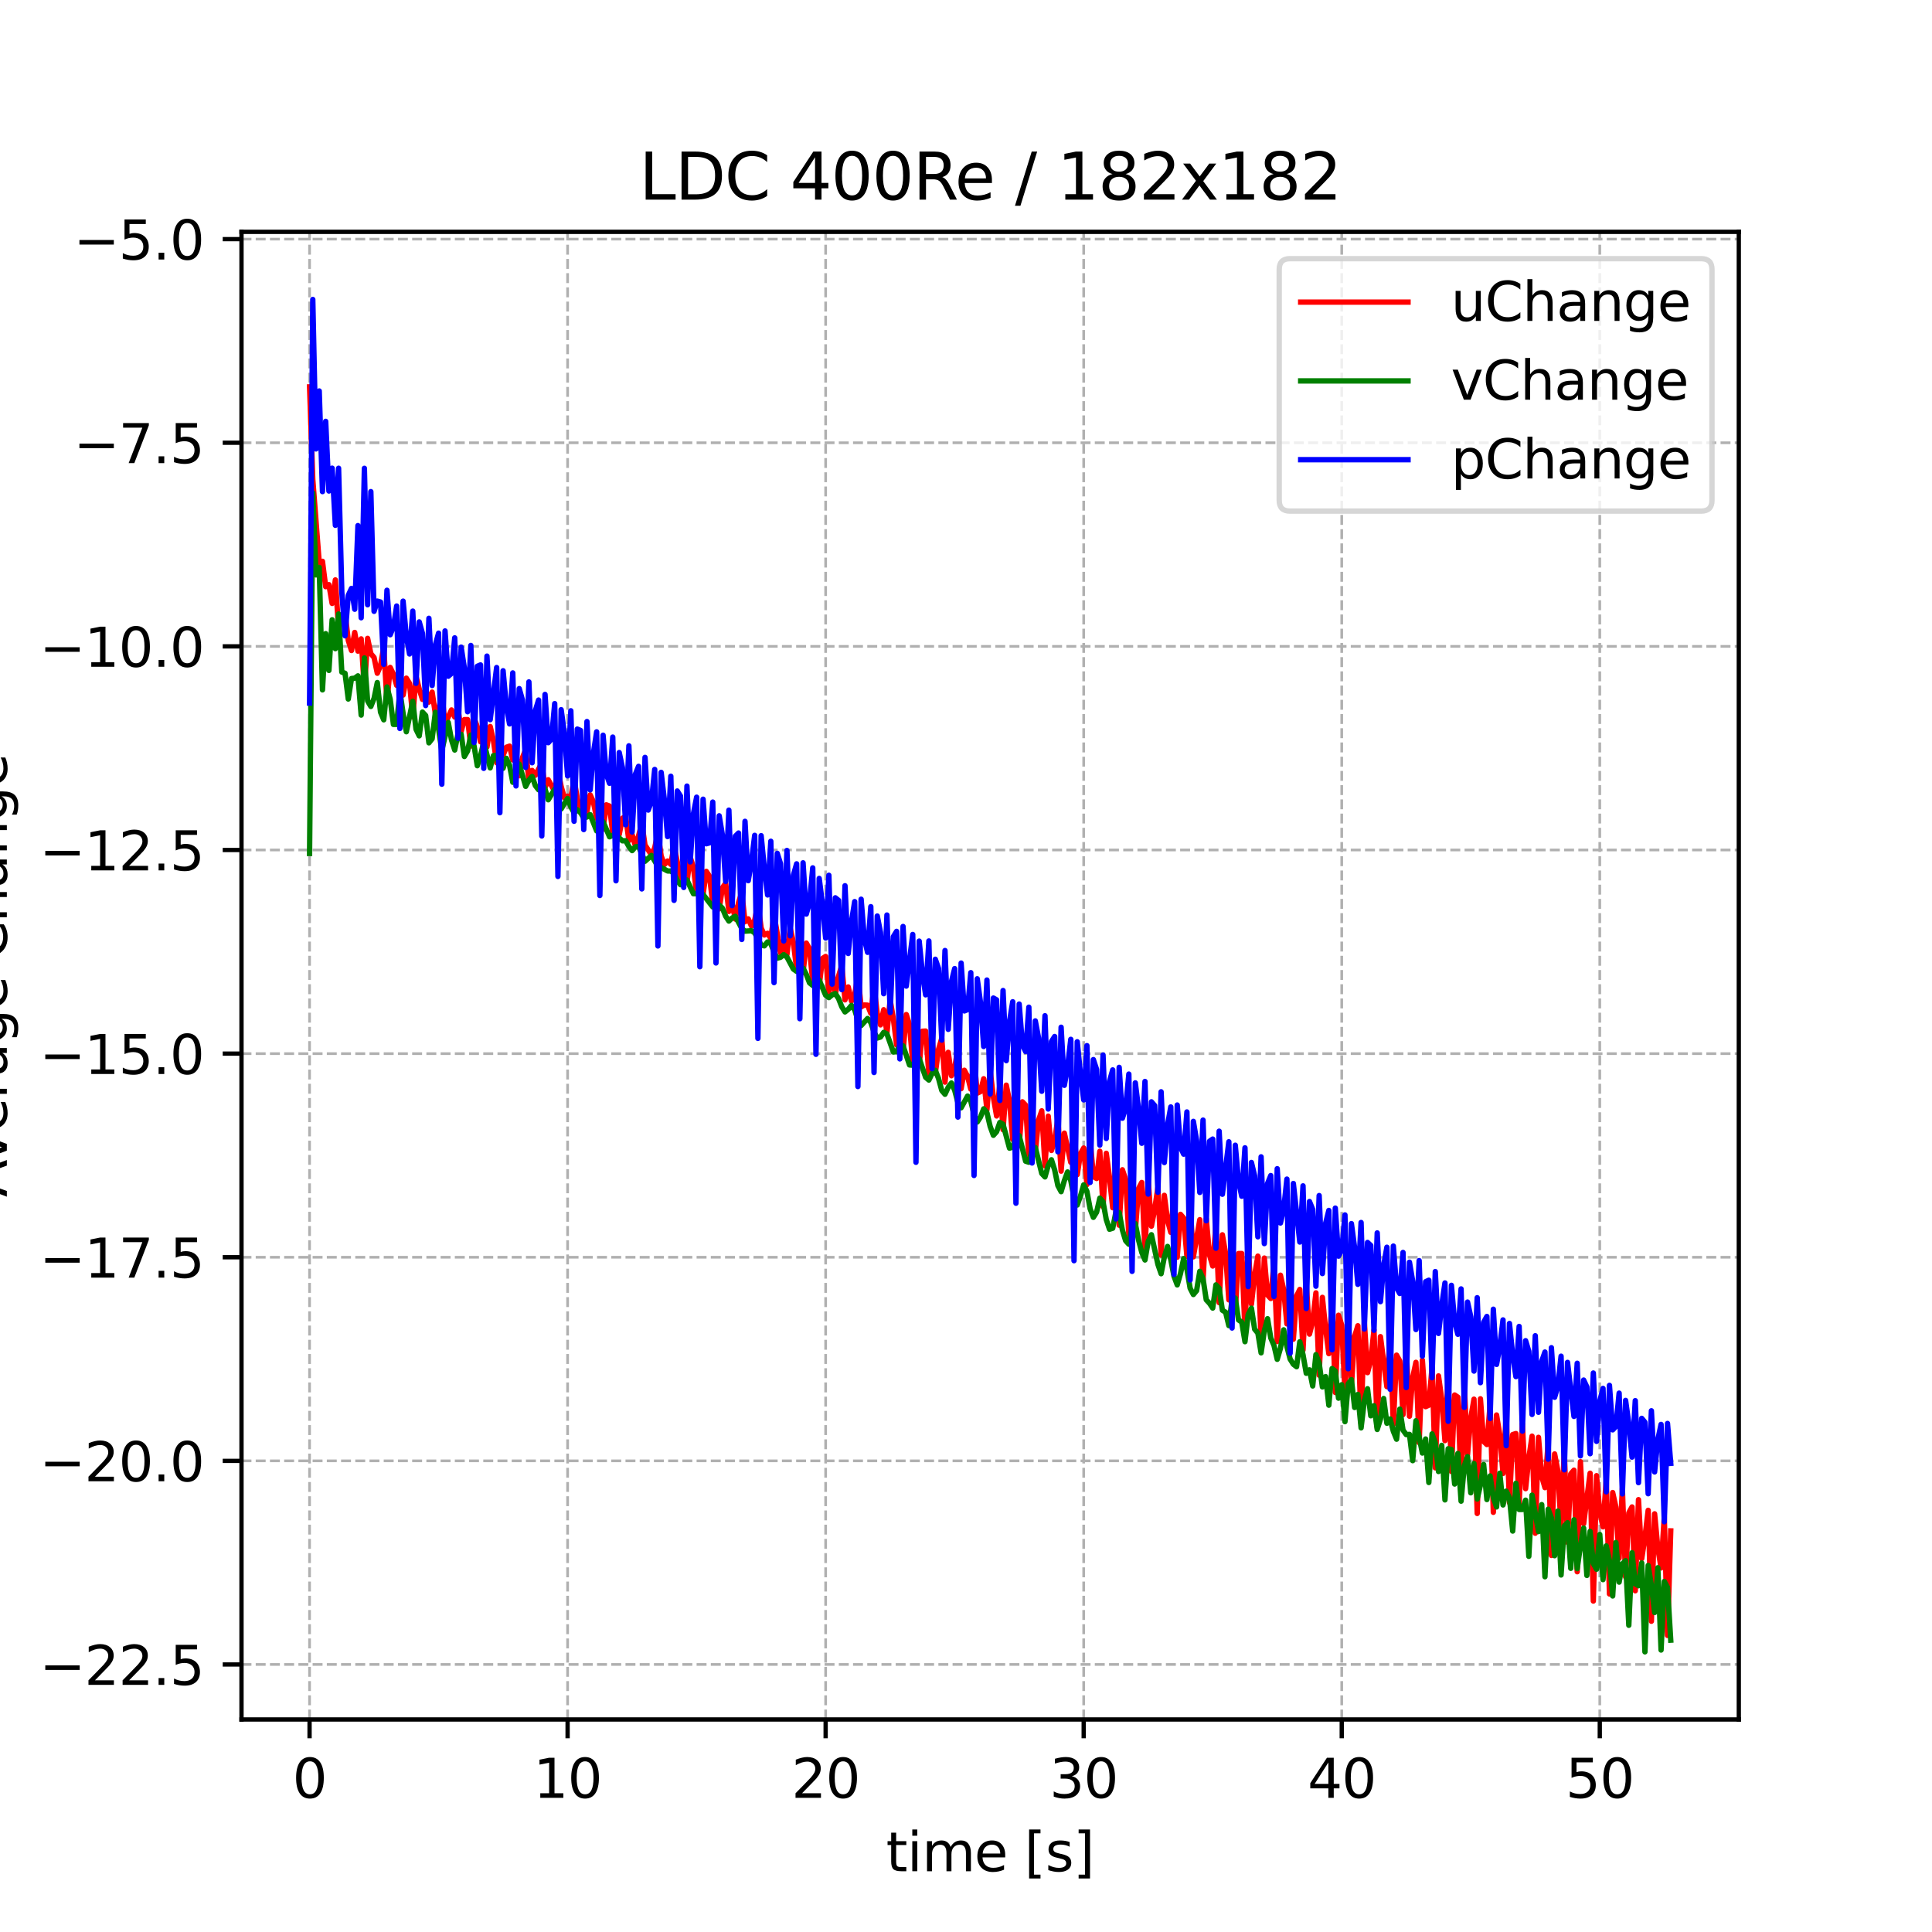 <?xml version="1.0" encoding="utf-8" standalone="no"?>
<!DOCTYPE svg PUBLIC "-//W3C//DTD SVG 1.1//EN"
  "http://www.w3.org/Graphics/SVG/1.1/DTD/svg11.dtd">
<svg xmlns:xlink="http://www.w3.org/1999/xlink" width="360pt" height="360pt" viewBox="0 0 360 360" xmlns="http://www.w3.org/2000/svg" version="1.1">
 <defs>
  <style type="text/css">*{stroke-linejoin: round; stroke-linecap: butt}</style>
 </defs>
 <g id="figure_1">
  <g id="patch_1">
   <path d="M 0 360 
L 360 360 
L 360 0 
L 0 0 
z
" style="fill: #ffffff"/>
  </g>
  <g id="axes_1">
   <g id="patch_2">
    <path d="M 45 320.4 
L 324 320.4 
L 324 43.2 
L 45 43.2 
z
" style="fill: #ffffff"/>
   </g>
   <g id="matplotlib.axis_1">
    <g id="xtick_1">
     <g id="line2d_1">
      <path d="M 57.682 320.4 
L 57.682 43.2 
" clip-path="url(#p7d0ce40fb2)" style="fill: none; stroke-dasharray: 1.85,0.8; stroke-dashoffset: 0; stroke: #b0b0b0; stroke-width: 0.5"/>
     </g>
     <g id="line2d_2">
      <defs>
       <path id="mf55fa32da9" d="M 0 0 
L 0 3.5 
" style="stroke: #000000; stroke-width: 0.8"/>
      </defs>
      <g>
       <use xlink:href="#mf55fa32da9" x="57.682" y="320.4" style="stroke: #000000; stroke-width: 0.8"/>
      </g>
     </g>
     <g id="text_1">
      <!-- 0 -->
      <g transform="translate(54.501 334.998) scale(0.1 -0.1)">
       <defs>
        <path id="DejaVuSans-30" d="M 2034 4250 
Q 1547 4250 1301 3770 
Q 1056 3291 1056 2328 
Q 1056 1369 1301 889 
Q 1547 409 2034 409 
Q 2525 409 2770 889 
Q 3016 1369 3016 2328 
Q 3016 3291 2770 3770 
Q 2525 4250 2034 4250 
z
M 2034 4750 
Q 2819 4750 3233 4129 
Q 3647 3509 3647 2328 
Q 3647 1150 3233 529 
Q 2819 -91 2034 -91 
Q 1250 -91 836 529 
Q 422 1150 422 2328 
Q 422 3509 836 4129 
Q 1250 4750 2034 4750 
z
" transform="scale(0.016)"/>
       </defs>
       <use xlink:href="#DejaVuSans-30"/>
      </g>
     </g>
    </g>
    <g id="xtick_2">
     <g id="line2d_3">
      <path d="M 105.765 320.4 
L 105.765 43.2 
" clip-path="url(#p7d0ce40fb2)" style="fill: none; stroke-dasharray: 1.85,0.8; stroke-dashoffset: 0; stroke: #b0b0b0; stroke-width: 0.5"/>
     </g>
     <g id="line2d_4">
      <g>
       <use xlink:href="#mf55fa32da9" x="105.765" y="320.4" style="stroke: #000000; stroke-width: 0.8"/>
      </g>
     </g>
     <g id="text_2">
      <!-- 10 -->
      <g transform="translate(99.402 334.998) scale(0.1 -0.1)">
       <defs>
        <path id="DejaVuSans-31" d="M 794 531 
L 1825 531 
L 1825 4091 
L 703 3866 
L 703 4441 
L 1819 4666 
L 2450 4666 
L 2450 531 
L 3481 531 
L 3481 0 
L 794 0 
L 794 531 
z
" transform="scale(0.016)"/>
       </defs>
       <use xlink:href="#DejaVuSans-31"/>
       <use xlink:href="#DejaVuSans-30" x="63.623"/>
      </g>
     </g>
    </g>
    <g id="xtick_3">
     <g id="line2d_5">
      <path d="M 153.847 320.4 
L 153.847 43.2 
" clip-path="url(#p7d0ce40fb2)" style="fill: none; stroke-dasharray: 1.85,0.8; stroke-dashoffset: 0; stroke: #b0b0b0; stroke-width: 0.5"/>
     </g>
     <g id="line2d_6">
      <g>
       <use xlink:href="#mf55fa32da9" x="153.847" y="320.4" style="stroke: #000000; stroke-width: 0.8"/>
      </g>
     </g>
     <g id="text_3">
      <!-- 20 -->
      <g transform="translate(147.485 334.998) scale(0.1 -0.1)">
       <defs>
        <path id="DejaVuSans-32" d="M 1228 531 
L 3431 531 
L 3431 0 
L 469 0 
L 469 531 
Q 828 903 1448 1529 
Q 2069 2156 2228 2338 
Q 2531 2678 2651 2914 
Q 2772 3150 2772 3378 
Q 2772 3750 2511 3984 
Q 2250 4219 1831 4219 
Q 1534 4219 1204 4116 
Q 875 4013 500 3803 
L 500 4441 
Q 881 4594 1212 4672 
Q 1544 4750 1819 4750 
Q 2544 4750 2975 4387 
Q 3406 4025 3406 3419 
Q 3406 3131 3298 2873 
Q 3191 2616 2906 2266 
Q 2828 2175 2409 1742 
Q 1991 1309 1228 531 
z
" transform="scale(0.016)"/>
       </defs>
       <use xlink:href="#DejaVuSans-32"/>
       <use xlink:href="#DejaVuSans-30" x="63.623"/>
      </g>
     </g>
    </g>
    <g id="xtick_4">
     <g id="line2d_7">
      <path d="M 201.93 320.4 
L 201.93 43.2 
" clip-path="url(#p7d0ce40fb2)" style="fill: none; stroke-dasharray: 1.85,0.8; stroke-dashoffset: 0; stroke: #b0b0b0; stroke-width: 0.5"/>
     </g>
     <g id="line2d_8">
      <g>
       <use xlink:href="#mf55fa32da9" x="201.93" y="320.4" style="stroke: #000000; stroke-width: 0.8"/>
      </g>
     </g>
     <g id="text_4">
      <!-- 30 -->
      <g transform="translate(195.567 334.998) scale(0.1 -0.1)">
       <defs>
        <path id="DejaVuSans-33" d="M 2597 2516 
Q 3050 2419 3304 2112 
Q 3559 1806 3559 1356 
Q 3559 666 3084 287 
Q 2609 -91 1734 -91 
Q 1441 -91 1130 -33 
Q 819 25 488 141 
L 488 750 
Q 750 597 1062 519 
Q 1375 441 1716 441 
Q 2309 441 2620 675 
Q 2931 909 2931 1356 
Q 2931 1769 2642 2001 
Q 2353 2234 1838 2234 
L 1294 2234 
L 1294 2753 
L 1863 2753 
Q 2328 2753 2575 2939 
Q 2822 3125 2822 3475 
Q 2822 3834 2567 4026 
Q 2313 4219 1838 4219 
Q 1578 4219 1281 4162 
Q 984 4106 628 3988 
L 628 4550 
Q 988 4650 1302 4700 
Q 1616 4750 1894 4750 
Q 2613 4750 3031 4423 
Q 3450 4097 3450 3541 
Q 3450 3153 3228 2886 
Q 3006 2619 2597 2516 
z
" transform="scale(0.016)"/>
       </defs>
       <use xlink:href="#DejaVuSans-33"/>
       <use xlink:href="#DejaVuSans-30" x="63.623"/>
      </g>
     </g>
    </g>
    <g id="xtick_5">
     <g id="line2d_9">
      <path d="M 250.013 320.4 
L 250.013 43.2 
" clip-path="url(#p7d0ce40fb2)" style="fill: none; stroke-dasharray: 1.85,0.8; stroke-dashoffset: 0; stroke: #b0b0b0; stroke-width: 0.5"/>
     </g>
     <g id="line2d_10">
      <g>
       <use xlink:href="#mf55fa32da9" x="250.013" y="320.4" style="stroke: #000000; stroke-width: 0.8"/>
      </g>
     </g>
     <g id="text_5">
      <!-- 40 -->
      <g transform="translate(243.65 334.998) scale(0.1 -0.1)">
       <defs>
        <path id="DejaVuSans-34" d="M 2419 4116 
L 825 1625 
L 2419 1625 
L 2419 4116 
z
M 2253 4666 
L 3047 4666 
L 3047 1625 
L 3713 1625 
L 3713 1100 
L 3047 1100 
L 3047 0 
L 2419 0 
L 2419 1100 
L 313 1100 
L 313 1709 
L 2253 4666 
z
" transform="scale(0.016)"/>
       </defs>
       <use xlink:href="#DejaVuSans-34"/>
       <use xlink:href="#DejaVuSans-30" x="63.623"/>
      </g>
     </g>
    </g>
    <g id="xtick_6">
     <g id="line2d_11">
      <path d="M 298.095 320.4 
L 298.095 43.2 
" clip-path="url(#p7d0ce40fb2)" style="fill: none; stroke-dasharray: 1.85,0.8; stroke-dashoffset: 0; stroke: #b0b0b0; stroke-width: 0.5"/>
     </g>
     <g id="line2d_12">
      <g>
       <use xlink:href="#mf55fa32da9" x="298.095" y="320.4" style="stroke: #000000; stroke-width: 0.8"/>
      </g>
     </g>
     <g id="text_6">
      <!-- 50 -->
      <g transform="translate(291.733 334.998) scale(0.1 -0.1)">
       <defs>
        <path id="DejaVuSans-35" d="M 691 4666 
L 3169 4666 
L 3169 4134 
L 1269 4134 
L 1269 2991 
Q 1406 3038 1543 3061 
Q 1681 3084 1819 3084 
Q 2600 3084 3056 2656 
Q 3513 2228 3513 1497 
Q 3513 744 3044 326 
Q 2575 -91 1722 -91 
Q 1428 -91 1123 -41 
Q 819 9 494 109 
L 494 744 
Q 775 591 1075 516 
Q 1375 441 1709 441 
Q 2250 441 2565 725 
Q 2881 1009 2881 1497 
Q 2881 1984 2565 2268 
Q 2250 2553 1709 2553 
Q 1456 2553 1204 2497 
Q 953 2441 691 2322 
L 691 4666 
z
" transform="scale(0.016)"/>
       </defs>
       <use xlink:href="#DejaVuSans-35"/>
       <use xlink:href="#DejaVuSans-30" x="63.623"/>
      </g>
     </g>
    </g>
    <g id="text_7">
     <!-- time [s] -->
     <g transform="translate(165.109 348.677) scale(0.1 -0.1)">
      <defs>
       <path id="DejaVuSans-74" d="M 1172 4494 
L 1172 3500 
L 2356 3500 
L 2356 3053 
L 1172 3053 
L 1172 1153 
Q 1172 725 1289 603 
Q 1406 481 1766 481 
L 2356 481 
L 2356 0 
L 1766 0 
Q 1100 0 847 248 
Q 594 497 594 1153 
L 594 3053 
L 172 3053 
L 172 3500 
L 594 3500 
L 594 4494 
L 1172 4494 
z
" transform="scale(0.016)"/>
       <path id="DejaVuSans-69" d="M 603 3500 
L 1178 3500 
L 1178 0 
L 603 0 
L 603 3500 
z
M 603 4863 
L 1178 4863 
L 1178 4134 
L 603 4134 
L 603 4863 
z
" transform="scale(0.016)"/>
       <path id="DejaVuSans-6d" d="M 3328 2828 
Q 3544 3216 3844 3400 
Q 4144 3584 4550 3584 
Q 5097 3584 5394 3201 
Q 5691 2819 5691 2113 
L 5691 0 
L 5113 0 
L 5113 2094 
Q 5113 2597 4934 2840 
Q 4756 3084 4391 3084 
Q 3944 3084 3684 2787 
Q 3425 2491 3425 1978 
L 3425 0 
L 2847 0 
L 2847 2094 
Q 2847 2600 2669 2842 
Q 2491 3084 2119 3084 
Q 1678 3084 1418 2786 
Q 1159 2488 1159 1978 
L 1159 0 
L 581 0 
L 581 3500 
L 1159 3500 
L 1159 2956 
Q 1356 3278 1631 3431 
Q 1906 3584 2284 3584 
Q 2666 3584 2933 3390 
Q 3200 3197 3328 2828 
z
" transform="scale(0.016)"/>
       <path id="DejaVuSans-65" d="M 3597 1894 
L 3597 1613 
L 953 1613 
Q 991 1019 1311 708 
Q 1631 397 2203 397 
Q 2534 397 2845 478 
Q 3156 559 3463 722 
L 3463 178 
Q 3153 47 2828 -22 
Q 2503 -91 2169 -91 
Q 1331 -91 842 396 
Q 353 884 353 1716 
Q 353 2575 817 3079 
Q 1281 3584 2069 3584 
Q 2775 3584 3186 3129 
Q 3597 2675 3597 1894 
z
M 3022 2063 
Q 3016 2534 2758 2815 
Q 2500 3097 2075 3097 
Q 1594 3097 1305 2825 
Q 1016 2553 972 2059 
L 3022 2063 
z
" transform="scale(0.016)"/>
       <path id="DejaVuSans-20" transform="scale(0.016)"/>
       <path id="DejaVuSans-5b" d="M 550 4863 
L 1875 4863 
L 1875 4416 
L 1125 4416 
L 1125 -397 
L 1875 -397 
L 1875 -844 
L 550 -844 
L 550 4863 
z
" transform="scale(0.016)"/>
       <path id="DejaVuSans-73" d="M 2834 3397 
L 2834 2853 
Q 2591 2978 2328 3040 
Q 2066 3103 1784 3103 
Q 1356 3103 1142 2972 
Q 928 2841 928 2578 
Q 928 2378 1081 2264 
Q 1234 2150 1697 2047 
L 1894 2003 
Q 2506 1872 2764 1633 
Q 3022 1394 3022 966 
Q 3022 478 2636 193 
Q 2250 -91 1575 -91 
Q 1294 -91 989 -36 
Q 684 19 347 128 
L 347 722 
Q 666 556 975 473 
Q 1284 391 1588 391 
Q 1994 391 2212 530 
Q 2431 669 2431 922 
Q 2431 1156 2273 1281 
Q 2116 1406 1581 1522 
L 1381 1569 
Q 847 1681 609 1914 
Q 372 2147 372 2553 
Q 372 3047 722 3315 
Q 1072 3584 1716 3584 
Q 2034 3584 2315 3537 
Q 2597 3491 2834 3397 
z
" transform="scale(0.016)"/>
       <path id="DejaVuSans-5d" d="M 1947 4863 
L 1947 -844 
L 622 -844 
L 622 -397 
L 1369 -397 
L 1369 4416 
L 622 4416 
L 622 4863 
L 1947 4863 
z
" transform="scale(0.016)"/>
      </defs>
      <use xlink:href="#DejaVuSans-74"/>
      <use xlink:href="#DejaVuSans-69" x="39.209"/>
      <use xlink:href="#DejaVuSans-6d" x="66.992"/>
      <use xlink:href="#DejaVuSans-65" x="164.404"/>
      <use xlink:href="#DejaVuSans-20" x="225.928"/>
      <use xlink:href="#DejaVuSans-5b" x="257.715"/>
      <use xlink:href="#DejaVuSans-73" x="296.729"/>
      <use xlink:href="#DejaVuSans-5d" x="348.828"/>
     </g>
    </g>
   </g>
   <g id="matplotlib.axis_2">
    <g id="ytick_1">
     <g id="line2d_13">
      <path d="M 45 310.152 
L 324 310.152 
" clip-path="url(#p7d0ce40fb2)" style="fill: none; stroke-dasharray: 1.85,0.8; stroke-dashoffset: 0; stroke: #b0b0b0; stroke-width: 0.5"/>
     </g>
     <g id="line2d_14">
      <defs>
       <path id="m9191b2cfd6" d="M 0 0 
L -3.5 0 
" style="stroke: #000000; stroke-width: 0.8"/>
      </defs>
      <g>
       <use xlink:href="#m9191b2cfd6" x="45" y="310.152" style="stroke: #000000; stroke-width: 0.8"/>
      </g>
     </g>
     <g id="text_8">
      <!-- −22.5 -->
      <g transform="translate(7.355 313.952) scale(0.1 -0.1)">
       <defs>
        <path id="DejaVuSans-2212" d="M 678 2272 
L 4684 2272 
L 4684 1741 
L 678 1741 
L 678 2272 
z
" transform="scale(0.016)"/>
        <path id="DejaVuSans-2e" d="M 684 794 
L 1344 794 
L 1344 0 
L 684 0 
L 684 794 
z
" transform="scale(0.016)"/>
       </defs>
       <use xlink:href="#DejaVuSans-2212"/>
       <use xlink:href="#DejaVuSans-32" x="83.789"/>
       <use xlink:href="#DejaVuSans-32" x="147.412"/>
       <use xlink:href="#DejaVuSans-2e" x="211.035"/>
       <use xlink:href="#DejaVuSans-35" x="242.822"/>
      </g>
     </g>
    </g>
    <g id="ytick_2">
     <g id="line2d_15">
      <path d="M 45 272.21 
L 324 272.21 
" clip-path="url(#p7d0ce40fb2)" style="fill: none; stroke-dasharray: 1.85,0.8; stroke-dashoffset: 0; stroke: #b0b0b0; stroke-width: 0.5"/>
     </g>
     <g id="line2d_16">
      <g>
       <use xlink:href="#m9191b2cfd6" x="45" y="272.21" style="stroke: #000000; stroke-width: 0.8"/>
      </g>
     </g>
     <g id="text_9">
      <!-- −20.0 -->
      <g transform="translate(7.355 276.01) scale(0.1 -0.1)">
       <use xlink:href="#DejaVuSans-2212"/>
       <use xlink:href="#DejaVuSans-32" x="83.789"/>
       <use xlink:href="#DejaVuSans-30" x="147.412"/>
       <use xlink:href="#DejaVuSans-2e" x="211.035"/>
       <use xlink:href="#DejaVuSans-30" x="242.822"/>
      </g>
     </g>
    </g>
    <g id="ytick_3">
     <g id="line2d_17">
      <path d="M 45 234.268 
L 324 234.268 
" clip-path="url(#p7d0ce40fb2)" style="fill: none; stroke-dasharray: 1.85,0.8; stroke-dashoffset: 0; stroke: #b0b0b0; stroke-width: 0.5"/>
     </g>
     <g id="line2d_18">
      <g>
       <use xlink:href="#m9191b2cfd6" x="45" y="234.268" style="stroke: #000000; stroke-width: 0.8"/>
      </g>
     </g>
     <g id="text_10">
      <!-- −17.5 -->
      <g transform="translate(7.355 238.068) scale(0.1 -0.1)">
       <defs>
        <path id="DejaVuSans-37" d="M 525 4666 
L 3525 4666 
L 3525 4397 
L 1831 0 
L 1172 0 
L 2766 4134 
L 525 4134 
L 525 4666 
z
" transform="scale(0.016)"/>
       </defs>
       <use xlink:href="#DejaVuSans-2212"/>
       <use xlink:href="#DejaVuSans-31" x="83.789"/>
       <use xlink:href="#DejaVuSans-37" x="147.412"/>
       <use xlink:href="#DejaVuSans-2e" x="211.035"/>
       <use xlink:href="#DejaVuSans-35" x="242.822"/>
      </g>
     </g>
    </g>
    <g id="ytick_4">
     <g id="line2d_19">
      <path d="M 45 196.326 
L 324 196.326 
" clip-path="url(#p7d0ce40fb2)" style="fill: none; stroke-dasharray: 1.85,0.8; stroke-dashoffset: 0; stroke: #b0b0b0; stroke-width: 0.5"/>
     </g>
     <g id="line2d_20">
      <g>
       <use xlink:href="#m9191b2cfd6" x="45" y="196.326" style="stroke: #000000; stroke-width: 0.8"/>
      </g>
     </g>
     <g id="text_11">
      <!-- −15.0 -->
      <g transform="translate(7.355 200.125) scale(0.1 -0.1)">
       <use xlink:href="#DejaVuSans-2212"/>
       <use xlink:href="#DejaVuSans-31" x="83.789"/>
       <use xlink:href="#DejaVuSans-35" x="147.412"/>
       <use xlink:href="#DejaVuSans-2e" x="211.035"/>
       <use xlink:href="#DejaVuSans-30" x="242.822"/>
      </g>
     </g>
    </g>
    <g id="ytick_5">
     <g id="line2d_21">
      <path d="M 45 158.384 
L 324 158.384 
" clip-path="url(#p7d0ce40fb2)" style="fill: none; stroke-dasharray: 1.85,0.8; stroke-dashoffset: 0; stroke: #b0b0b0; stroke-width: 0.5"/>
     </g>
     <g id="line2d_22">
      <g>
       <use xlink:href="#m9191b2cfd6" x="45" y="158.384" style="stroke: #000000; stroke-width: 0.8"/>
      </g>
     </g>
     <g id="text_12">
      <!-- −12.5 -->
      <g transform="translate(7.355 162.183) scale(0.1 -0.1)">
       <use xlink:href="#DejaVuSans-2212"/>
       <use xlink:href="#DejaVuSans-31" x="83.789"/>
       <use xlink:href="#DejaVuSans-32" x="147.412"/>
       <use xlink:href="#DejaVuSans-2e" x="211.035"/>
       <use xlink:href="#DejaVuSans-35" x="242.822"/>
      </g>
     </g>
    </g>
    <g id="ytick_6">
     <g id="line2d_23">
      <path d="M 45 120.442 
L 324 120.442 
" clip-path="url(#p7d0ce40fb2)" style="fill: none; stroke-dasharray: 1.85,0.8; stroke-dashoffset: 0; stroke: #b0b0b0; stroke-width: 0.5"/>
     </g>
     <g id="line2d_24">
      <g>
       <use xlink:href="#m9191b2cfd6" x="45" y="120.442" style="stroke: #000000; stroke-width: 0.8"/>
      </g>
     </g>
     <g id="text_13">
      <!-- −10.0 -->
      <g transform="translate(7.355 124.241) scale(0.1 -0.1)">
       <use xlink:href="#DejaVuSans-2212"/>
       <use xlink:href="#DejaVuSans-31" x="83.789"/>
       <use xlink:href="#DejaVuSans-30" x="147.412"/>
       <use xlink:href="#DejaVuSans-2e" x="211.035"/>
       <use xlink:href="#DejaVuSans-30" x="242.822"/>
      </g>
     </g>
    </g>
    <g id="ytick_7">
     <g id="line2d_25">
      <path d="M 45 82.5 
L 324 82.5 
" clip-path="url(#p7d0ce40fb2)" style="fill: none; stroke-dasharray: 1.85,0.8; stroke-dashoffset: 0; stroke: #b0b0b0; stroke-width: 0.5"/>
     </g>
     <g id="line2d_26">
      <g>
       <use xlink:href="#m9191b2cfd6" x="45" y="82.5" style="stroke: #000000; stroke-width: 0.8"/>
      </g>
     </g>
     <g id="text_14">
      <!-- −7.5 -->
      <g transform="translate(13.717 86.299) scale(0.1 -0.1)">
       <use xlink:href="#DejaVuSans-2212"/>
       <use xlink:href="#DejaVuSans-37" x="83.789"/>
       <use xlink:href="#DejaVuSans-2e" x="147.412"/>
       <use xlink:href="#DejaVuSans-35" x="179.199"/>
      </g>
     </g>
    </g>
    <g id="ytick_8">
     <g id="line2d_27">
      <path d="M 45 44.558 
L 324 44.558 
" clip-path="url(#p7d0ce40fb2)" style="fill: none; stroke-dasharray: 1.85,0.8; stroke-dashoffset: 0; stroke: #b0b0b0; stroke-width: 0.5"/>
     </g>
     <g id="line2d_28">
      <g>
       <use xlink:href="#m9191b2cfd6" x="45" y="44.558" style="stroke: #000000; stroke-width: 0.8"/>
      </g>
     </g>
     <g id="text_15">
      <!-- −5.0 -->
      <g transform="translate(13.717 48.357) scale(0.1 -0.1)">
       <use xlink:href="#DejaVuSans-2212"/>
       <use xlink:href="#DejaVuSans-35" x="83.789"/>
       <use xlink:href="#DejaVuSans-2e" x="147.412"/>
       <use xlink:href="#DejaVuSans-30" x="179.199"/>
      </g>
     </g>
    </g>
    <g id="text_16">
     <!-- Average Change -->
     <g transform="translate(1.275 223.066) rotate(-90) scale(0.1 -0.1)">
      <defs>
       <path id="DejaVuSans-41" d="M 2188 4044 
L 1331 1722 
L 3047 1722 
L 2188 4044 
z
M 1831 4666 
L 2547 4666 
L 4325 0 
L 3669 0 
L 3244 1197 
L 1141 1197 
L 716 0 
L 50 0 
L 1831 4666 
z
" transform="scale(0.016)"/>
       <path id="DejaVuSans-76" d="M 191 3500 
L 800 3500 
L 1894 563 
L 2988 3500 
L 3597 3500 
L 2284 0 
L 1503 0 
L 191 3500 
z
" transform="scale(0.016)"/>
       <path id="DejaVuSans-72" d="M 2631 2963 
Q 2534 3019 2420 3045 
Q 2306 3072 2169 3072 
Q 1681 3072 1420 2755 
Q 1159 2438 1159 1844 
L 1159 0 
L 581 0 
L 581 3500 
L 1159 3500 
L 1159 2956 
Q 1341 3275 1631 3429 
Q 1922 3584 2338 3584 
Q 2397 3584 2469 3576 
Q 2541 3569 2628 3553 
L 2631 2963 
z
" transform="scale(0.016)"/>
       <path id="DejaVuSans-61" d="M 2194 1759 
Q 1497 1759 1228 1600 
Q 959 1441 959 1056 
Q 959 750 1161 570 
Q 1363 391 1709 391 
Q 2188 391 2477 730 
Q 2766 1069 2766 1631 
L 2766 1759 
L 2194 1759 
z
M 3341 1997 
L 3341 0 
L 2766 0 
L 2766 531 
Q 2569 213 2275 61 
Q 1981 -91 1556 -91 
Q 1019 -91 701 211 
Q 384 513 384 1019 
Q 384 1609 779 1909 
Q 1175 2209 1959 2209 
L 2766 2209 
L 2766 2266 
Q 2766 2663 2505 2880 
Q 2244 3097 1772 3097 
Q 1472 3097 1187 3025 
Q 903 2953 641 2809 
L 641 3341 
Q 956 3463 1253 3523 
Q 1550 3584 1831 3584 
Q 2591 3584 2966 3190 
Q 3341 2797 3341 1997 
z
" transform="scale(0.016)"/>
       <path id="DejaVuSans-67" d="M 2906 1791 
Q 2906 2416 2648 2759 
Q 2391 3103 1925 3103 
Q 1463 3103 1205 2759 
Q 947 2416 947 1791 
Q 947 1169 1205 825 
Q 1463 481 1925 481 
Q 2391 481 2648 825 
Q 2906 1169 2906 1791 
z
M 3481 434 
Q 3481 -459 3084 -895 
Q 2688 -1331 1869 -1331 
Q 1566 -1331 1297 -1286 
Q 1028 -1241 775 -1147 
L 775 -588 
Q 1028 -725 1275 -790 
Q 1522 -856 1778 -856 
Q 2344 -856 2625 -561 
Q 2906 -266 2906 331 
L 2906 616 
Q 2728 306 2450 153 
Q 2172 0 1784 0 
Q 1141 0 747 490 
Q 353 981 353 1791 
Q 353 2603 747 3093 
Q 1141 3584 1784 3584 
Q 2172 3584 2450 3431 
Q 2728 3278 2906 2969 
L 2906 3500 
L 3481 3500 
L 3481 434 
z
" transform="scale(0.016)"/>
       <path id="DejaVuSans-43" d="M 4122 4306 
L 4122 3641 
Q 3803 3938 3442 4084 
Q 3081 4231 2675 4231 
Q 1875 4231 1450 3742 
Q 1025 3253 1025 2328 
Q 1025 1406 1450 917 
Q 1875 428 2675 428 
Q 3081 428 3442 575 
Q 3803 722 4122 1019 
L 4122 359 
Q 3791 134 3420 21 
Q 3050 -91 2638 -91 
Q 1578 -91 968 557 
Q 359 1206 359 2328 
Q 359 3453 968 4101 
Q 1578 4750 2638 4750 
Q 3056 4750 3426 4639 
Q 3797 4528 4122 4306 
z
" transform="scale(0.016)"/>
       <path id="DejaVuSans-68" d="M 3513 2113 
L 3513 0 
L 2938 0 
L 2938 2094 
Q 2938 2591 2744 2837 
Q 2550 3084 2163 3084 
Q 1697 3084 1428 2787 
Q 1159 2491 1159 1978 
L 1159 0 
L 581 0 
L 581 4863 
L 1159 4863 
L 1159 2956 
Q 1366 3272 1645 3428 
Q 1925 3584 2291 3584 
Q 2894 3584 3203 3211 
Q 3513 2838 3513 2113 
z
" transform="scale(0.016)"/>
       <path id="DejaVuSans-6e" d="M 3513 2113 
L 3513 0 
L 2938 0 
L 2938 2094 
Q 2938 2591 2744 2837 
Q 2550 3084 2163 3084 
Q 1697 3084 1428 2787 
Q 1159 2491 1159 1978 
L 1159 0 
L 581 0 
L 581 3500 
L 1159 3500 
L 1159 2956 
Q 1366 3272 1645 3428 
Q 1925 3584 2291 3584 
Q 2894 3584 3203 3211 
Q 3513 2838 3513 2113 
z
" transform="scale(0.016)"/>
      </defs>
      <use xlink:href="#DejaVuSans-41"/>
      <use xlink:href="#DejaVuSans-76" x="62.533"/>
      <use xlink:href="#DejaVuSans-65" x="121.713"/>
      <use xlink:href="#DejaVuSans-72" x="183.236"/>
      <use xlink:href="#DejaVuSans-61" x="224.35"/>
      <use xlink:href="#DejaVuSans-67" x="285.629"/>
      <use xlink:href="#DejaVuSans-65" x="349.105"/>
      <use xlink:href="#DejaVuSans-20" x="410.629"/>
      <use xlink:href="#DejaVuSans-43" x="442.416"/>
      <use xlink:href="#DejaVuSans-68" x="512.24"/>
      <use xlink:href="#DejaVuSans-61" x="575.619"/>
      <use xlink:href="#DejaVuSans-6e" x="636.898"/>
      <use xlink:href="#DejaVuSans-67" x="700.277"/>
      <use xlink:href="#DejaVuSans-65" x="763.754"/>
     </g>
    </g>
   </g>
   <g id="line2d_29">
    <path d="M 57.682 72.088 
L 58.283 89.323 
L 59.485 104.873 
L 60.086 104.593 
L 60.687 109.321 
L 61.288 108.94 
L 61.889 112.438 
L 62.49 108.057 
L 63.091 117.186 
L 63.692 114.835 
L 64.293 114.14 
L 64.894 119.313 
L 65.495 121.214 
L 66.096 117.846 
L 66.697 121.326 
L 67.298 119.045 
L 67.899 128.313 
L 68.5 118.951 
L 69.101 121.794 
L 69.702 122.516 
L 70.304 125.448 
L 70.905 124.036 
L 71.506 120.57 
L 72.107 130.771 
L 72.708 124.364 
L 73.309 125.63 
L 73.91 127.701 
L 74.511 125.305 
L 75.112 129.513 
L 75.713 126.365 
L 76.314 127.347 
L 76.915 133.577 
L 77.516 125.983 
L 78.117 128.384 
L 78.718 130.321 
L 79.319 128.398 
L 79.92 130.825 
L 80.521 128.963 
L 81.122 132.981 
L 81.723 132.5 
L 82.324 129.049 
L 82.925 134.909 
L 84.127 132.287 
L 84.728 133.603 
L 85.329 131.899 
L 85.93 136.274 
L 86.531 134.093 
L 87.132 134.089 
L 87.734 139.009 
L 88.335 133.763 
L 88.936 135.457 
L 89.537 138.22 
L 90.138 137.152 
L 90.739 139.189 
L 91.34 135.376 
L 91.941 137.973 
L 92.542 142.128 
L 93.143 137.946 
L 93.744 140.748 
L 94.345 139.24 
L 94.946 139.03 
L 95.547 141.604 
L 96.148 140.624 
L 96.749 144.548 
L 97.35 141.186 
L 97.951 139.646 
L 98.552 145.425 
L 99.153 143.562 
L 99.754 144.457 
L 100.956 142.185 
L 101.557 146.745 
L 102.158 145.293 
L 103.36 147.458 
L 103.961 143.559 
L 104.562 146.539 
L 105.164 148.66 
L 105.765 148.345 
L 106.366 148.711 
L 106.967 145.218 
L 107.568 148.765 
L 108.169 151.432 
L 108.77 149.301 
L 109.371 151.235 
L 109.972 148.113 
L 110.573 149.422 
L 111.174 152.48 
L 111.775 151.333 
L 112.376 154.51 
L 112.977 149.971 
L 113.578 150.196 
L 114.179 155.289 
L 114.78 153.475 
L 115.381 155.501 
L 115.982 152.47 
L 116.583 152.125 
L 117.184 156.628 
L 117.785 155.502 
L 118.386 157.59 
L 118.987 155.744 
L 119.588 153.413 
L 120.189 157.465 
L 121.391 159.297 
L 121.992 157.99 
L 122.593 155.181 
L 123.195 159.483 
L 123.796 161.1 
L 124.397 160.436 
L 124.998 161.062 
L 125.599 157.618 
L 126.801 163.565 
L 127.402 162.117 
L 128.003 164.354 
L 128.604 159.718 
L 129.205 161.597 
L 129.806 166.495 
L 130.407 163.894 
L 131.008 166.647 
L 131.609 162.366 
L 132.21 163.288 
L 132.811 168.367 
L 133.412 165.882 
L 134.013 169.352 
L 134.614 165.419 
L 135.215 164.593 
L 135.816 169.832 
L 136.417 168.415 
L 137.018 171.258 
L 137.619 168.181 
L 138.22 166.29 
L 138.821 171.758 
L 139.422 171.212 
L 140.023 172.545 
L 140.625 171.472 
L 141.226 168.369 
L 141.827 172.914 
L 142.428 174.228 
L 143.029 173.908 
L 143.63 174.866 
L 144.231 170.423 
L 145.433 177.56 
L 146.034 175.193 
L 146.635 177.857 
L 147.236 172.921 
L 147.837 175.61 
L 148.438 180.521 
L 149.039 176.712 
L 149.64 181.213 
L 150.241 175.729 
L 150.842 176.787 
L 151.443 182.902 
L 152.044 178.683 
L 152.645 183.749 
L 153.246 178.604 
L 153.847 178.217 
L 154.448 184.931 
L 155.049 181.059 
L 155.65 185.335 
L 156.251 181.903 
L 156.852 179.893 
L 157.453 186.312 
L 158.055 183.902 
L 158.656 186.525 
L 159.257 185.374 
L 159.858 181.686 
L 160.459 187.616 
L 161.06 187.267 
L 161.661 187.295 
L 162.262 188.803 
L 162.863 183.858 
L 163.464 188.871 
L 164.065 190.974 
L 164.666 188.146 
L 165.267 192.477 
L 165.868 186.333 
L 166.469 189.851 
L 167.07 194.722 
L 167.671 189.393 
L 168.272 195.935 
L 168.873 189.048 
L 169.474 190.936 
L 170.075 198.036 
L 170.676 191.106 
L 171.277 198.488 
L 171.878 192.156 
L 172.479 192.121 
L 173.08 200.148 
L 173.681 193.323 
L 174.282 199.968 
L 174.883 195.533 
L 175.484 193.462 
L 176.086 201.641 
L 176.687 196.087 
L 177.288 200.454 
L 177.889 199.102 
L 178.49 195.14 
L 179.091 202.857 
L 179.692 199.425 
L 180.293 200.57 
L 180.894 202.945 
L 181.495 197.137 
L 182.096 203.694 
L 182.697 203.406 
L 183.298 201.009 
L 183.899 206.794 
L 184.5 199.467 
L 185.101 204.468 
L 185.702 207.946 
L 186.303 201.953 
L 186.904 210.501 
L 187.505 202.205 
L 188.106 205.165 
L 188.707 212.335 
L 189.308 203.417 
L 189.909 213.465 
L 190.51 205.307 
L 191.111 205.934 
L 191.712 215.589 
L 192.313 205.415 
L 192.914 214.589 
L 193.516 208.755 
L 194.117 206.985 
L 194.718 217.248 
L 195.319 207.977 
L 195.92 214.375 
L 196.521 212.559 
L 197.122 208.354 
L 197.723 218.227 
L 198.324 211.142 
L 199.526 216.587 
L 200.127 210.098 
L 200.728 218.867 
L 201.329 214.987 
L 201.93 213.917 
L 202.531 220.731 
L 203.132 212.278 
L 203.733 219.23 
L 204.334 219.597 
L 204.935 214.523 
L 205.536 224.849 
L 206.137 214.9 
L 206.738 219.421 
L 207.339 225.043 
L 207.94 215.738 
L 208.541 228.294 
L 209.142 217.968 
L 209.743 219.745 
L 210.344 230.119 
L 210.945 217.516 
L 211.547 229.38 
L 212.148 221.481 
L 212.749 220.338 
L 213.35 232.849 
L 213.951 219.841 
L 214.552 228.479 
L 215.153 225.387 
L 215.754 221.294 
L 216.355 233.884 
L 216.956 222.736 
L 217.557 227.409 
L 218.158 229.628 
L 218.759 222.713 
L 219.36 234.269 
L 219.961 226.273 
L 220.562 226.975 
L 221.163 234.104 
L 221.764 224.645 
L 222.365 234.193 
L 223.567 227.269 
L 224.168 238.579 
L 224.769 227.103 
L 225.37 233.852 
L 225.971 235.901 
L 226.572 228.222 
L 227.173 242.726 
L 227.774 230.087 
L 228.375 233.585 
L 228.977 242.209 
L 229.578 229.749 
L 230.179 244.414 
L 230.78 233.58 
L 231.381 233.577 
L 231.982 247.842 
L 232.583 231.814 
L 233.184 243.013 
L 233.785 237.552 
L 234.386 234.059 
L 234.987 249.681 
L 235.588 234.421 
L 236.189 241.31 
L 236.79 241.955 
L 237.391 235.164 
L 237.992 249.978 
L 238.593 237.614 
L 239.194 240.348 
L 239.795 246.682 
L 240.396 236.823 
L 240.997 249.54 
L 241.598 241.493 
L 242.199 240.27 
L 242.8 251.556 
L 243.401 239.012 
L 244.002 248.592 
L 244.603 246.249 
L 245.204 240.908 
L 245.805 256.245 
L 246.407 241.744 
L 247.008 247.623 
L 247.609 252.235 
L 248.21 242.145 
L 248.811 259.464 
L 249.412 245.073 
L 250.013 246.93 
L 250.614 259.357 
L 251.215 243.922 
L 251.816 258.204 
L 252.417 249.015 
L 253.018 247.032 
L 253.619 265.238 
L 254.22 246.221 
L 254.821 255.774 
L 255.422 253.479 
L 256.023 247.811 
L 256.624 266.019 
L 257.225 249.063 
L 258.427 258.383 
L 259.028 249.163 
L 259.629 265.392 
L 260.23 252.51 
L 260.831 253.6 
L 261.432 263.591 
L 262.033 251.042 
L 262.634 263.891 
L 263.235 256.689 
L 263.836 253.851 
L 264.438 268.81 
L 265.039 253.438 
L 265.64 262.11 
L 266.241 261.839 
L 266.842 254.747 
L 267.443 273.511 
L 268.044 256.379 
L 268.645 260.719 
L 269.246 268.444 
L 269.847 256.197 
L 270.448 274.179 
L 271.049 259.936 
L 271.65 260.335 
L 272.251 276.319 
L 272.852 258.164 
L 273.453 271.051 
L 274.054 264.236 
L 274.655 260.714 
L 275.256 282.012 
L 275.857 260.642 
L 276.458 268.585 
L 277.059 269.17 
L 277.66 261.709 
L 278.261 281.8 
L 278.862 263.664 
L 279.463 267.37 
L 280.064 274.561 
L 280.665 263.242 
L 281.266 280.01 
L 281.868 267.309 
L 282.469 267.124 
L 283.07 280.216 
L 283.671 265.281 
L 284.272 277.392 
L 284.873 271.726 
L 285.474 267.605 
L 286.075 285.696 
L 286.676 267.827 
L 287.277 275.121 
L 287.878 277.201 
L 288.479 268.68 
L 289.08 289.833 
L 289.681 270.919 
L 290.282 274.078 
L 290.883 284.319 
L 291.484 270.279 
L 292.085 287.392 
L 292.686 274.642 
L 293.287 273.949 
L 293.888 292.871 
L 294.489 272.375 
L 295.09 283.919 
L 296.292 274.513 
L 296.893 298.333 
L 297.494 274.973 
L 298.095 281.756 
L 298.696 284.504 
L 299.298 275.651 
L 299.899 297.011 
L 300.5 278.116 
L 301.101 280.84 
L 301.702 290.347 
L 302.303 277.301 
L 302.904 293.837 
L 303.505 281.892 
L 304.106 280.796 
L 304.707 296.415 
L 305.308 279.439 
L 305.909 290.436 
L 306.51 286.468 
L 307.111 281.422 
L 307.712 302.094 
L 308.313 282.076 
L 308.914 288.437 
L 309.515 292.166 
L 310.116 282.605 
L 310.717 304.737 
L 311.318 285.257 
L 311.318 285.257 
" clip-path="url(#p7d0ce40fb2)" style="fill: none; stroke: #ff0000; stroke-linecap: square"/>
   </g>
   <g id="line2d_30">
    <path d="M 57.682 159.037 
L 58.283 91.854 
L 58.884 107.125 
L 59.485 105.736 
L 60.086 128.548 
L 60.687 118.069 
L 61.288 124.929 
L 61.889 115.49 
L 62.49 120.867 
L 63.091 114.405 
L 63.692 125.228 
L 64.293 125.453 
L 64.894 130.254 
L 65.495 126.433 
L 66.096 126.366 
L 66.697 125.936 
L 67.298 133.247 
L 67.899 122.598 
L 68.5 130.616 
L 69.101 131.637 
L 69.702 130.133 
L 70.304 127.183 
L 70.905 132.702 
L 71.506 134.129 
L 72.107 128.005 
L 72.708 130.298 
L 73.309 134.986 
L 73.91 134.987 
L 74.511 128.747 
L 75.112 132.947 
L 75.713 136.355 
L 76.915 130.669 
L 77.516 135.886 
L 78.117 137.121 
L 78.718 132.684 
L 79.319 133.332 
L 79.92 138.417 
L 80.521 137.655 
L 81.122 132.725 
L 81.723 135.847 
L 82.324 139.875 
L 83.526 134.621 
L 84.127 137.859 
L 84.728 139.759 
L 85.329 136.766 
L 85.93 136.835 
L 86.531 140.962 
L 87.132 139.923 
L 87.734 136.969 
L 88.335 138.977 
L 88.936 142.685 
L 89.537 140.876 
L 90.138 138.218 
L 91.34 143.081 
L 91.941 140.803 
L 92.542 140.735 
L 93.143 143.235 
L 93.744 143.159 
L 94.345 141.303 
L 94.946 142.59 
L 95.547 145.767 
L 96.749 142.378 
L 97.951 146.528 
L 98.552 145.376 
L 99.153 144.685 
L 99.754 146.388 
L 100.355 147.157 
L 100.956 145.922 
L 101.557 147.02 
L 102.158 149.028 
L 103.36 147.048 
L 103.961 148.669 
L 104.562 150.737 
L 105.765 148.786 
L 106.366 150.337 
L 106.967 151.448 
L 107.568 150.884 
L 108.169 151.398 
L 108.77 152.425 
L 109.371 152.231 
L 109.972 151.798 
L 111.174 154.823 
L 111.775 153.784 
L 112.376 153.107 
L 113.578 155.925 
L 114.78 155.366 
L 115.381 156.141 
L 115.982 156.677 
L 116.583 156.651 
L 117.184 157.744 
L 117.785 158.499 
L 118.386 157.798 
L 118.987 157.729 
L 120.189 160.484 
L 121.391 159.402 
L 122.593 161.422 
L 123.195 161.652 
L 124.397 162.294 
L 124.998 162.305 
L 125.599 162.748 
L 126.2 164.087 
L 126.801 164.853 
L 127.402 164.08 
L 128.003 163.975 
L 129.205 166.532 
L 129.806 166.514 
L 130.407 166.236 
L 131.008 166.671 
L 132.811 168.985 
L 133.412 169.064 
L 134.013 168.643 
L 134.614 169.223 
L 135.215 170.717 
L 135.816 171.627 
L 136.417 171.05 
L 137.018 170.744 
L 138.22 172.997 
L 138.821 173.513 
L 140.023 173.424 
L 140.625 173.823 
L 141.827 176.094 
L 142.428 176.246 
L 143.029 175.516 
L 143.63 175.833 
L 144.231 177.41 
L 144.832 178.543 
L 145.433 178.382 
L 146.034 177.886 
L 146.635 178.326 
L 147.837 180.575 
L 148.438 180.998 
L 149.039 180.548 
L 149.64 180.403 
L 150.241 181.57 
L 150.842 183.137 
L 151.443 183.626 
L 152.044 182.796 
L 152.645 182.626 
L 153.847 185.451 
L 154.448 185.889 
L 155.049 185.379 
L 155.65 185.133 
L 156.251 186.06 
L 156.852 187.589 
L 157.453 188.56 
L 158.055 188.072 
L 158.656 187.349 
L 159.257 188.178 
L 159.858 190.079 
L 160.459 191.096 
L 161.661 189.783 
L 162.262 190.535 
L 162.863 192.295 
L 163.464 193.426 
L 164.065 193.233 
L 164.666 192.359 
L 165.267 192.65 
L 166.469 196.038 
L 167.07 195.946 
L 167.671 194.747 
L 168.272 194.877 
L 169.474 198.439 
L 170.075 198.486 
L 170.676 197.362 
L 171.277 197.234 
L 172.479 200.738 
L 173.08 201.256 
L 173.681 200.029 
L 174.282 199.44 
L 174.883 200.958 
L 175.484 203.193 
L 176.086 203.899 
L 176.687 202.597 
L 177.288 201.799 
L 177.889 203.152 
L 178.49 205.436 
L 179.091 206.419 
L 180.293 204.237 
L 180.894 205.196 
L 181.495 207.644 
L 182.096 209.07 
L 182.697 208.146 
L 183.298 206.614 
L 183.899 207.318 
L 184.5 209.894 
L 185.101 211.546 
L 185.702 210.875 
L 186.303 209.162 
L 186.904 209.498 
L 188.106 213.944 
L 188.707 213.757 
L 189.308 211.769 
L 189.909 211.609 
L 191.111 216.373 
L 191.712 216.568 
L 192.313 214.386 
L 192.914 213.829 
L 194.117 218.657 
L 194.718 219.301 
L 195.319 217.171 
L 195.92 216.101 
L 196.521 218.005 
L 197.122 220.923 
L 197.723 222.051 
L 198.324 220.001 
L 198.925 218.375 
L 199.526 219.991 
L 200.127 223.177 
L 200.728 224.538 
L 201.329 222.871 
L 201.93 220.782 
L 202.531 221.988 
L 203.132 225.241 
L 203.733 226.832 
L 204.334 225.872 
L 204.935 223.259 
L 205.536 223.938 
L 206.137 227.238 
L 206.738 229.054 
L 207.339 228.863 
L 207.94 225.806 
L 208.541 225.951 
L 209.142 229.188 
L 209.743 231.187 
L 210.344 231.842 
L 210.945 228.512 
L 211.547 227.998 
L 212.148 231.041 
L 212.749 233.356 
L 213.35 234.781 
L 213.951 231.318 
L 214.552 230.073 
L 215.754 235.581 
L 216.355 237.34 
L 216.956 234.242 
L 217.557 232.256 
L 218.158 234.709 
L 218.759 237.815 
L 219.36 239.425 
L 219.961 237.327 
L 220.562 234.521 
L 221.163 236.485 
L 221.764 240.053 
L 222.365 241.215 
L 222.966 240.498 
L 223.567 236.889 
L 224.168 238.276 
L 224.769 242.203 
L 225.37 242.844 
L 225.971 243.741 
L 226.572 239.415 
L 227.173 240.066 
L 227.774 244.145 
L 228.375 244.513 
L 228.977 247.006 
L 229.578 242.086 
L 230.179 241.875 
L 230.78 245.952 
L 231.381 246.345 
L 231.982 250.006 
L 232.583 244.932 
L 233.184 243.76 
L 233.785 247.672 
L 234.386 248.397 
L 234.987 252.084 
L 235.588 247.988 
L 236.189 245.723 
L 236.79 249.308 
L 237.391 250.706 
L 237.992 253.289 
L 238.593 251.233 
L 239.194 247.796 
L 239.795 250.901 
L 240.396 253.243 
L 240.997 254.203 
L 241.598 254.669 
L 242.199 250.021 
L 242.8 252.444 
L 243.401 255.889 
L 244.002 255.248 
L 244.603 258.256 
L 245.204 252.412 
L 245.805 253.958 
L 246.407 258.43 
L 247.008 256.51 
L 247.609 261.839 
L 248.21 255.008 
L 248.811 255.497 
L 249.412 260.531 
L 250.013 258.025 
L 250.614 264.909 
L 251.215 257.855 
L 251.816 257.087 
L 252.417 262.265 
L 253.018 259.832 
L 253.619 266.064 
L 254.22 260.983 
L 254.821 258.771 
L 255.422 263.812 
L 256.023 261.936 
L 256.624 266.36 
L 257.225 264.423 
L 257.826 260.589 
L 258.427 265.204 
L 259.028 264.402 
L 259.629 266.704 
L 260.23 268.177 
L 260.831 262.566 
L 261.432 266.478 
L 262.033 267.317 
L 262.634 267.275 
L 263.235 272.175 
L 263.836 264.741 
L 265.039 270.755 
L 265.64 268.135 
L 266.241 276.244 
L 266.842 267.182 
L 267.443 268.866 
L 268.044 274.198 
L 268.645 269.319 
L 269.246 279.484 
L 269.847 269.955 
L 270.448 270.097 
L 271.049 276.53 
L 271.65 270.837 
L 272.251 279.72 
L 272.852 273.12 
L 273.453 271.426 
L 274.054 278.159 
L 274.655 272.705 
L 275.256 279.319 
L 275.857 276.727 
L 276.458 272.888 
L 277.059 279.421 
L 277.66 275.017 
L 278.261 279.04 
L 278.862 280.797 
L 279.463 274.512 
L 280.064 280.429 
L 280.665 277.845 
L 281.266 279.098 
L 281.868 285.292 
L 282.469 276.385 
L 283.07 281.271 
L 283.671 281.271 
L 284.272 279.535 
L 284.873 290.001 
L 285.474 278.597 
L 286.676 285.395 
L 287.277 280.361 
L 287.878 293.807 
L 288.479 281.225 
L 289.08 282.852 
L 289.681 289.884 
L 290.282 281.558 
L 290.883 293.476 
L 291.484 284.351 
L 292.085 283.739 
L 292.686 292.236 
L 293.287 283.195 
L 293.888 292.299 
L 294.489 288.054 
L 295.09 284.739 
L 295.691 293.562 
L 296.292 285.343 
L 296.893 291.333 
L 297.494 292.398 
L 298.095 285.93 
L 298.696 294.344 
L 299.298 288.053 
L 299.899 290.833 
L 300.5 297.387 
L 301.101 287.431 
L 301.702 294.807 
L 302.303 291.397 
L 302.904 290.81 
L 303.505 302.851 
L 304.106 289.322 
L 304.707 295.126 
L 305.308 295.482 
L 305.909 291.237 
L 306.51 307.8 
L 307.111 291.702 
L 307.712 295.432 
L 308.313 300.469 
L 308.914 292.122 
L 309.515 307.461 
L 310.116 294.681 
L 310.717 295.796 
L 311.318 305.619 
L 311.318 305.619 
" clip-path="url(#p7d0ce40fb2)" style="fill: none; stroke: #008000; stroke-linecap: square"/>
   </g>
   <g id="line2d_31">
    <path d="M 57.682 131.001 
L 58.283 55.8 
L 58.884 83.653 
L 59.485 72.851 
L 60.086 91.605 
L 60.687 78.512 
L 61.288 91.496 
L 61.889 87.237 
L 62.49 97.885 
L 63.091 87.25 
L 63.692 110.295 
L 64.293 118.475 
L 64.894 110.929 
L 65.495 109.644 
L 66.096 113.525 
L 66.697 97.935 
L 67.298 115.111 
L 67.899 87.265 
L 68.5 112.693 
L 69.101 91.607 
L 69.702 113.913 
L 70.304 112.005 
L 70.905 112.178 
L 71.506 123.79 
L 72.107 109.986 
L 72.708 118.277 
L 73.309 116.782 
L 73.91 112.925 
L 74.511 135.744 
L 75.112 112.013 
L 75.713 118.576 
L 76.314 121.857 
L 76.915 113.869 
L 77.516 127.33 
L 78.117 115.88 
L 78.718 118.026 
L 79.319 131.47 
L 79.92 115.214 
L 80.521 127.737 
L 81.122 120.165 
L 81.723 117.982 
L 82.324 146.125 
L 82.925 117.564 
L 83.526 126.013 
L 84.127 125.48 
L 84.728 118.854 
L 85.329 137.56 
L 85.93 120.587 
L 86.531 124.505 
L 87.132 132.627 
L 87.734 120.27 
L 88.335 138.36 
L 88.936 124.152 
L 89.537 123.896 
L 90.138 143.171 
L 90.739 122.256 
L 91.34 134.101 
L 92.542 124.383 
L 93.143 151.439 
L 93.744 124.984 
L 94.345 131.527 
L 94.946 134.887 
L 95.547 125.384 
L 96.148 146.449 
L 96.749 128.311 
L 97.35 130.441 
L 97.951 143.008 
L 98.552 127.062 
L 99.153 142.128 
L 99.754 132.418 
L 100.355 130.444 
L 100.956 155.774 
L 101.557 129.394 
L 102.158 138.39 
L 102.759 137.715 
L 103.36 131.108 
L 103.961 163.312 
L 104.562 132.238 
L 105.164 136.588 
L 105.765 144.574 
L 106.366 132.441 
L 106.967 153.034 
L 107.568 135.85 
L 108.169 136.101 
L 108.77 154.582 
L 109.371 134.445 
L 109.972 147.185 
L 110.573 140.347 
L 111.174 136.365 
L 111.775 166.867 
L 112.376 136.996 
L 112.977 144.247 
L 113.578 145.961 
L 114.179 137.346 
L 114.78 164.123 
L 115.381 140.224 
L 115.982 143.027 
L 116.583 153.686 
L 117.184 138.969 
L 117.785 155.039 
L 118.386 144.278 
L 118.987 142.794 
L 119.588 165.637 
L 120.189 141.127 
L 120.79 150.947 
L 121.391 149.297 
L 121.992 143.374 
L 122.593 176.267 
L 123.195 143.917 
L 123.796 149.044 
L 124.397 155.884 
L 124.998 144.641 
L 125.599 167.77 
L 126.2 147.389 
L 126.801 148.339 
L 127.402 165.37 
L 128.003 146.476 
L 128.604 160.608 
L 129.205 151.645 
L 129.806 148.542 
L 130.407 180.138 
L 131.008 148.919 
L 131.609 157.226 
L 132.21 157.054 
L 132.811 149.457 
L 133.412 179.438 
L 134.013 152.011 
L 134.614 155.64 
L 135.215 164.241 
L 135.816 150.957 
L 136.417 168.752 
L 137.018 155.819 
L 137.619 155.222 
L 138.22 175.055 
L 138.821 153.044 
L 139.422 164.104 
L 140.023 160.592 
L 140.625 155.655 
L 141.226 193.487 
L 141.827 155.715 
L 142.428 161.82 
L 143.029 166.764 
L 143.63 156.754 
L 144.231 183.097 
L 144.832 159.011 
L 145.433 160.922 
L 146.034 175.337 
L 146.635 158.469 
L 147.236 174.381 
L 147.837 163.086 
L 148.438 160.962 
L 149.039 189.824 
L 149.64 160.774 
L 150.241 170.32 
L 150.842 168.172 
L 151.443 161.714 
L 152.044 196.457 
L 152.645 163.682 
L 153.246 168.409 
L 153.847 174.796 
L 154.448 163.093 
L 155.049 183.382 
L 155.65 167.292 
L 156.251 167.766 
L 156.852 184.407 
L 157.453 165.042 
L 158.055 177.669 
L 158.656 171.77 
L 159.257 168.001 
L 159.858 202.464 
L 160.459 167.554 
L 161.06 174.928 
L 161.661 177.453 
L 162.262 168.945 
L 162.863 199.845 
L 163.464 170.685 
L 164.065 173.734 
L 164.666 185.162 
L 165.267 170.502 
L 165.868 188.675 
L 166.469 174.527 
L 167.07 173.546 
L 167.671 197.312 
L 168.272 172.635 
L 168.873 183.747 
L 170.075 174.124 
L 170.676 216.576 
L 171.277 175.362 
L 171.878 181.396 
L 172.479 185.377 
L 173.08 175.334 
L 173.681 199.127 
L 174.282 178.742 
L 174.883 180.46 
L 175.484 193.814 
L 176.086 177.114 
L 176.687 191.809 
L 177.288 182.907 
L 177.889 180.483 
L 178.49 208.155 
L 179.091 179.455 
L 179.692 188.376 
L 180.293 188.134 
L 180.894 181.239 
L 181.495 219.032 
L 182.096 182.38 
L 182.697 186.775 
L 183.298 194.999 
L 183.899 182.616 
L 184.5 203.848 
L 185.101 185.969 
L 185.702 186.31 
L 186.303 205.057 
L 186.904 184.568 
L 187.505 197.637 
L 188.106 190.384 
L 188.707 186.663 
L 189.308 224.204 
L 189.909 187.091 
L 190.51 194.686 
L 191.111 195.938 
L 191.712 187.674 
L 192.313 216.708 
L 192.914 190.227 
L 193.516 193.384 
L 194.117 203.34 
L 194.718 189.267 
L 195.319 206.651 
L 195.92 194.079 
L 196.521 193.136 
L 197.122 214.627 
L 197.723 191.41 
L 198.324 202.232 
L 198.925 198.849 
L 199.526 193.666 
L 200.127 234.914 
L 200.728 194.114 
L 201.329 200.102 
L 201.93 204.952 
L 202.531 194.839 
L 203.132 220.33 
L 203.733 197.439 
L 204.334 199.281 
L 204.935 213.374 
L 205.536 196.587 
L 206.137 212.137 
L 206.738 201.501 
L 207.339 199.36 
L 207.94 227.126 
L 208.541 198.89 
L 209.142 208.362 
L 209.743 206.536 
L 210.344 200.139 
L 210.945 236.902 
L 211.547 201.773 
L 212.148 206.582 
L 212.749 213.03 
L 213.35 201.513 
L 213.951 222.5 
L 214.552 205.307 
L 215.153 205.998 
L 215.754 222.163 
L 216.355 203.436 
L 216.956 216.623 
L 217.557 209.64 
L 218.158 206.261 
L 218.759 237.489 
L 219.36 205.904 
L 219.961 213.775 
L 220.562 215.063 
L 221.163 207.196 
L 221.764 238.503 
L 222.365 208.95 
L 222.966 212.502 
L 223.567 222.194 
L 224.168 208.713 
L 224.769 227.477 
L 225.37 212.66 
L 225.971 212.249 
L 226.572 232.592 
L 227.173 210.779 
L 227.774 222.528 
L 228.977 212.752 
L 229.578 247.457 
L 230.179 213.395 
L 230.78 220.114 
L 231.381 222.903 
L 231.982 213.878 
L 232.583 239.734 
L 233.184 216.608 
L 233.785 219.109 
L 234.386 230.462 
L 234.987 215.558 
L 235.588 231.728 
L 236.189 220.523 
L 236.79 219.049 
L 237.391 241.576 
L 237.992 217.769 
L 238.593 227.89 
L 239.194 225.335 
L 239.795 219.708 
L 240.396 252.159 
L 240.997 220.526 
L 242.199 231.436 
L 242.8 220.968 
L 243.401 243.822 
L 244.002 223.885 
L 244.603 225.367 
L 245.204 239.663 
L 245.805 222.774 
L 246.407 237.31 
L 247.008 227.96 
L 247.609 225.545 
L 248.21 251.506 
L 248.811 225.111 
L 249.412 234.058 
L 250.013 232.966 
L 250.614 226.385 
L 251.215 255.047 
L 251.816 228.002 
L 252.417 232.519 
L 253.018 239.322 
L 253.619 227.795 
L 254.22 247.641 
L 254.821 231.512 
L 255.422 232.066 
L 256.023 247.877 
L 256.624 229.731 
L 257.225 242.545 
L 257.826 235.774 
L 258.427 232.402 
L 259.028 258.868 
L 259.629 232.187 
L 260.23 239.934 
L 260.831 241.029 
L 261.432 233.372 
L 262.033 258.555 
L 262.634 235.195 
L 263.235 238.761 
L 263.836 247.741 
L 264.438 234.895 
L 265.039 252.701 
L 265.64 238.826 
L 266.241 238.549 
L 266.842 256.719 
L 267.443 236.938 
L 268.044 248.47 
L 268.645 243.219 
L 269.246 239.061 
L 269.847 264.84 
L 270.448 239.501 
L 271.049 246.273 
L 271.65 248.623 
L 272.251 240.169 
L 272.852 262.248 
L 273.453 242.621 
L 274.054 245.347 
L 274.655 255.482 
L 275.256 241.809 
L 275.857 257.643 
L 276.458 246.379 
L 277.059 245.305 
L 277.66 264.312 
L 278.261 243.953 
L 278.862 254.238 
L 279.463 250.923 
L 280.064 245.946 
L 280.665 269.38 
L 281.266 246.609 
L 281.868 252.465 
L 282.469 256.513 
L 283.07 247.161 
L 283.671 266.665 
L 284.272 249.817 
L 284.873 251.796 
L 285.474 263.564 
L 286.075 248.892 
L 286.676 263.162 
L 287.277 253.661 
L 287.878 251.932 
L 288.479 271.895 
L 289.08 251.122 
L 289.681 260.367 
L 290.282 258.286 
L 290.883 252.705 
L 291.484 273.879 
L 292.085 253.86 
L 293.287 263.929 
L 293.888 254.023 
L 294.489 271.28 
L 295.09 257.152 
L 295.691 258.439 
L 296.292 270.879 
L 296.893 255.841 
L 297.494 268.579 
L 298.095 261.084 
L 298.696 258.712 
L 299.298 277.978 
L 299.899 258.143 
L 300.5 266.433 
L 301.101 265.799 
L 301.702 259.589 
L 302.303 278.365 
L 302.904 260.944 
L 303.505 265.29 
L 304.106 271.512 
L 304.707 260.991 
L 305.308 276.273 
L 305.909 264.288 
L 306.51 265.013 
L 307.111 278.336 
L 307.712 262.878 
L 308.313 274.274 
L 308.914 268.257 
L 309.515 265.419 
L 310.116 283.558 
L 310.717 265.241 
L 311.318 272.675 
L 311.318 272.675 
" clip-path="url(#p7d0ce40fb2)" style="fill: none; stroke: #0000ff; stroke-linecap: square"/>
   </g>
   <g id="patch_3">
    <path d="M 45 320.4 
L 45 43.2 
" style="fill: none; stroke: #000000; stroke-width: 0.8; stroke-linejoin: miter; stroke-linecap: square"/>
   </g>
   <g id="patch_4">
    <path d="M 324 320.4 
L 324 43.2 
" style="fill: none; stroke: #000000; stroke-width: 0.8; stroke-linejoin: miter; stroke-linecap: square"/>
   </g>
   <g id="patch_5">
    <path d="M 45 320.4 
L 324 320.4 
" style="fill: none; stroke: #000000; stroke-width: 0.8; stroke-linejoin: miter; stroke-linecap: square"/>
   </g>
   <g id="patch_6">
    <path d="M 45 43.2 
L 324 43.2 
" style="fill: none; stroke: #000000; stroke-width: 0.8; stroke-linejoin: miter; stroke-linecap: square"/>
   </g>
   <g id="text_17">
    <!-- LDC 400Re / 182x182 -->
    <g transform="translate(119.106 37.2) scale(0.12 -0.12)">
     <defs>
      <path id="DejaVuSans-4c" d="M 628 4666 
L 1259 4666 
L 1259 531 
L 3531 531 
L 3531 0 
L 628 0 
L 628 4666 
z
" transform="scale(0.016)"/>
      <path id="DejaVuSans-44" d="M 1259 4147 
L 1259 519 
L 2022 519 
Q 2988 519 3436 956 
Q 3884 1394 3884 2338 
Q 3884 3275 3436 3711 
Q 2988 4147 2022 4147 
L 1259 4147 
z
M 628 4666 
L 1925 4666 
Q 3281 4666 3915 4102 
Q 4550 3538 4550 2338 
Q 4550 1131 3912 565 
Q 3275 0 1925 0 
L 628 0 
L 628 4666 
z
" transform="scale(0.016)"/>
      <path id="DejaVuSans-52" d="M 2841 2188 
Q 3044 2119 3236 1894 
Q 3428 1669 3622 1275 
L 4263 0 
L 3584 0 
L 2988 1197 
Q 2756 1666 2539 1819 
Q 2322 1972 1947 1972 
L 1259 1972 
L 1259 0 
L 628 0 
L 628 4666 
L 2053 4666 
Q 2853 4666 3247 4331 
Q 3641 3997 3641 3322 
Q 3641 2881 3436 2590 
Q 3231 2300 2841 2188 
z
M 1259 4147 
L 1259 2491 
L 2053 2491 
Q 2509 2491 2742 2702 
Q 2975 2913 2975 3322 
Q 2975 3731 2742 3939 
Q 2509 4147 2053 4147 
L 1259 4147 
z
" transform="scale(0.016)"/>
      <path id="DejaVuSans-2f" d="M 1625 4666 
L 2156 4666 
L 531 -594 
L 0 -594 
L 1625 4666 
z
" transform="scale(0.016)"/>
      <path id="DejaVuSans-38" d="M 2034 2216 
Q 1584 2216 1326 1975 
Q 1069 1734 1069 1313 
Q 1069 891 1326 650 
Q 1584 409 2034 409 
Q 2484 409 2743 651 
Q 3003 894 3003 1313 
Q 3003 1734 2745 1975 
Q 2488 2216 2034 2216 
z
M 1403 2484 
Q 997 2584 770 2862 
Q 544 3141 544 3541 
Q 544 4100 942 4425 
Q 1341 4750 2034 4750 
Q 2731 4750 3128 4425 
Q 3525 4100 3525 3541 
Q 3525 3141 3298 2862 
Q 3072 2584 2669 2484 
Q 3125 2378 3379 2068 
Q 3634 1759 3634 1313 
Q 3634 634 3220 271 
Q 2806 -91 2034 -91 
Q 1263 -91 848 271 
Q 434 634 434 1313 
Q 434 1759 690 2068 
Q 947 2378 1403 2484 
z
M 1172 3481 
Q 1172 3119 1398 2916 
Q 1625 2713 2034 2713 
Q 2441 2713 2670 2916 
Q 2900 3119 2900 3481 
Q 2900 3844 2670 4047 
Q 2441 4250 2034 4250 
Q 1625 4250 1398 4047 
Q 1172 3844 1172 3481 
z
" transform="scale(0.016)"/>
      <path id="DejaVuSans-78" d="M 3513 3500 
L 2247 1797 
L 3578 0 
L 2900 0 
L 1881 1375 
L 863 0 
L 184 0 
L 1544 1831 
L 300 3500 
L 978 3500 
L 1906 2253 
L 2834 3500 
L 3513 3500 
z
" transform="scale(0.016)"/>
     </defs>
     <use xlink:href="#DejaVuSans-4c"/>
     <use xlink:href="#DejaVuSans-44" x="55.713"/>
     <use xlink:href="#DejaVuSans-43" x="132.715"/>
     <use xlink:href="#DejaVuSans-20" x="202.539"/>
     <use xlink:href="#DejaVuSans-34" x="234.326"/>
     <use xlink:href="#DejaVuSans-30" x="297.949"/>
     <use xlink:href="#DejaVuSans-30" x="361.572"/>
     <use xlink:href="#DejaVuSans-52" x="425.195"/>
     <use xlink:href="#DejaVuSans-65" x="490.178"/>
     <use xlink:href="#DejaVuSans-20" x="551.701"/>
     <use xlink:href="#DejaVuSans-2f" x="583.488"/>
     <use xlink:href="#DejaVuSans-20" x="617.18"/>
     <use xlink:href="#DejaVuSans-31" x="648.967"/>
     <use xlink:href="#DejaVuSans-38" x="712.59"/>
     <use xlink:href="#DejaVuSans-32" x="776.213"/>
     <use xlink:href="#DejaVuSans-78" x="839.836"/>
     <use xlink:href="#DejaVuSans-31" x="899.016"/>
     <use xlink:href="#DejaVuSans-38" x="962.639"/>
     <use xlink:href="#DejaVuSans-32" x="1026.262"/>
    </g>
   </g>
   <g id="legend_1">
    <g id="patch_7">
     <path d="M 240.364 95.234 
L 317 95.234 
Q 319 95.234 319 93.234 
L 319 50.2 
Q 319 48.2 317 48.2 
L 240.364 48.2 
Q 238.364 48.2 238.364 50.2 
L 238.364 93.234 
Q 238.364 95.234 240.364 95.234 
z
" style="fill: #ffffff; opacity: 0.8; stroke: #cccccc; stroke-linejoin: miter"/>
    </g>
    <g id="line2d_32">
     <path d="M 242.364 56.298 
L 252.364 56.298 
L 262.364 56.298 
" style="fill: none; stroke: #ff0000; stroke-linecap: square"/>
    </g>
    <g id="text_18">
     <!-- uChange -->
     <g transform="translate(270.364 59.798) scale(0.1 -0.1)">
      <defs>
       <path id="DejaVuSans-75" d="M 544 1381 
L 544 3500 
L 1119 3500 
L 1119 1403 
Q 1119 906 1312 657 
Q 1506 409 1894 409 
Q 2359 409 2629 706 
Q 2900 1003 2900 1516 
L 2900 3500 
L 3475 3500 
L 3475 0 
L 2900 0 
L 2900 538 
Q 2691 219 2414 64 
Q 2138 -91 1772 -91 
Q 1169 -91 856 284 
Q 544 659 544 1381 
z
M 1991 3584 
L 1991 3584 
z
" transform="scale(0.016)"/>
      </defs>
      <use xlink:href="#DejaVuSans-75"/>
      <use xlink:href="#DejaVuSans-43" x="63.379"/>
      <use xlink:href="#DejaVuSans-68" x="133.203"/>
      <use xlink:href="#DejaVuSans-61" x="196.582"/>
      <use xlink:href="#DejaVuSans-6e" x="257.861"/>
      <use xlink:href="#DejaVuSans-67" x="321.24"/>
      <use xlink:href="#DejaVuSans-65" x="384.717"/>
     </g>
    </g>
    <g id="line2d_33">
     <path d="M 242.364 70.977 
L 252.364 70.977 
L 262.364 70.977 
" style="fill: none; stroke: #008000; stroke-linecap: square"/>
    </g>
    <g id="text_19">
     <!-- vChange -->
     <g transform="translate(270.364 74.477) scale(0.1 -0.1)">
      <use xlink:href="#DejaVuSans-76"/>
      <use xlink:href="#DejaVuSans-43" x="59.18"/>
      <use xlink:href="#DejaVuSans-68" x="129.004"/>
      <use xlink:href="#DejaVuSans-61" x="192.383"/>
      <use xlink:href="#DejaVuSans-6e" x="253.662"/>
      <use xlink:href="#DejaVuSans-67" x="317.041"/>
      <use xlink:href="#DejaVuSans-65" x="380.518"/>
     </g>
    </g>
    <g id="line2d_34">
     <path d="M 242.364 85.655 
L 252.364 85.655 
L 262.364 85.655 
" style="fill: none; stroke: #0000ff; stroke-linecap: square"/>
    </g>
    <g id="text_20">
     <!-- pChange -->
     <g transform="translate(270.364 89.155) scale(0.1 -0.1)">
      <defs>
       <path id="DejaVuSans-70" d="M 1159 525 
L 1159 -1331 
L 581 -1331 
L 581 3500 
L 1159 3500 
L 1159 2969 
Q 1341 3281 1617 3432 
Q 1894 3584 2278 3584 
Q 2916 3584 3314 3078 
Q 3713 2572 3713 1747 
Q 3713 922 3314 415 
Q 2916 -91 2278 -91 
Q 1894 -91 1617 61 
Q 1341 213 1159 525 
z
M 3116 1747 
Q 3116 2381 2855 2742 
Q 2594 3103 2138 3103 
Q 1681 3103 1420 2742 
Q 1159 2381 1159 1747 
Q 1159 1113 1420 752 
Q 1681 391 2138 391 
Q 2594 391 2855 752 
Q 3116 1113 3116 1747 
z
" transform="scale(0.016)"/>
      </defs>
      <use xlink:href="#DejaVuSans-70"/>
      <use xlink:href="#DejaVuSans-43" x="63.477"/>
      <use xlink:href="#DejaVuSans-68" x="133.301"/>
      <use xlink:href="#DejaVuSans-61" x="196.68"/>
      <use xlink:href="#DejaVuSans-6e" x="257.959"/>
      <use xlink:href="#DejaVuSans-67" x="321.338"/>
      <use xlink:href="#DejaVuSans-65" x="384.814"/>
     </g>
    </g>
   </g>
  </g>
 </g>
 <defs>
  <clipPath id="p7d0ce40fb2">
   <rect x="45" y="43.2" width="279" height="277.2"/>
  </clipPath>
 </defs>
</svg>

